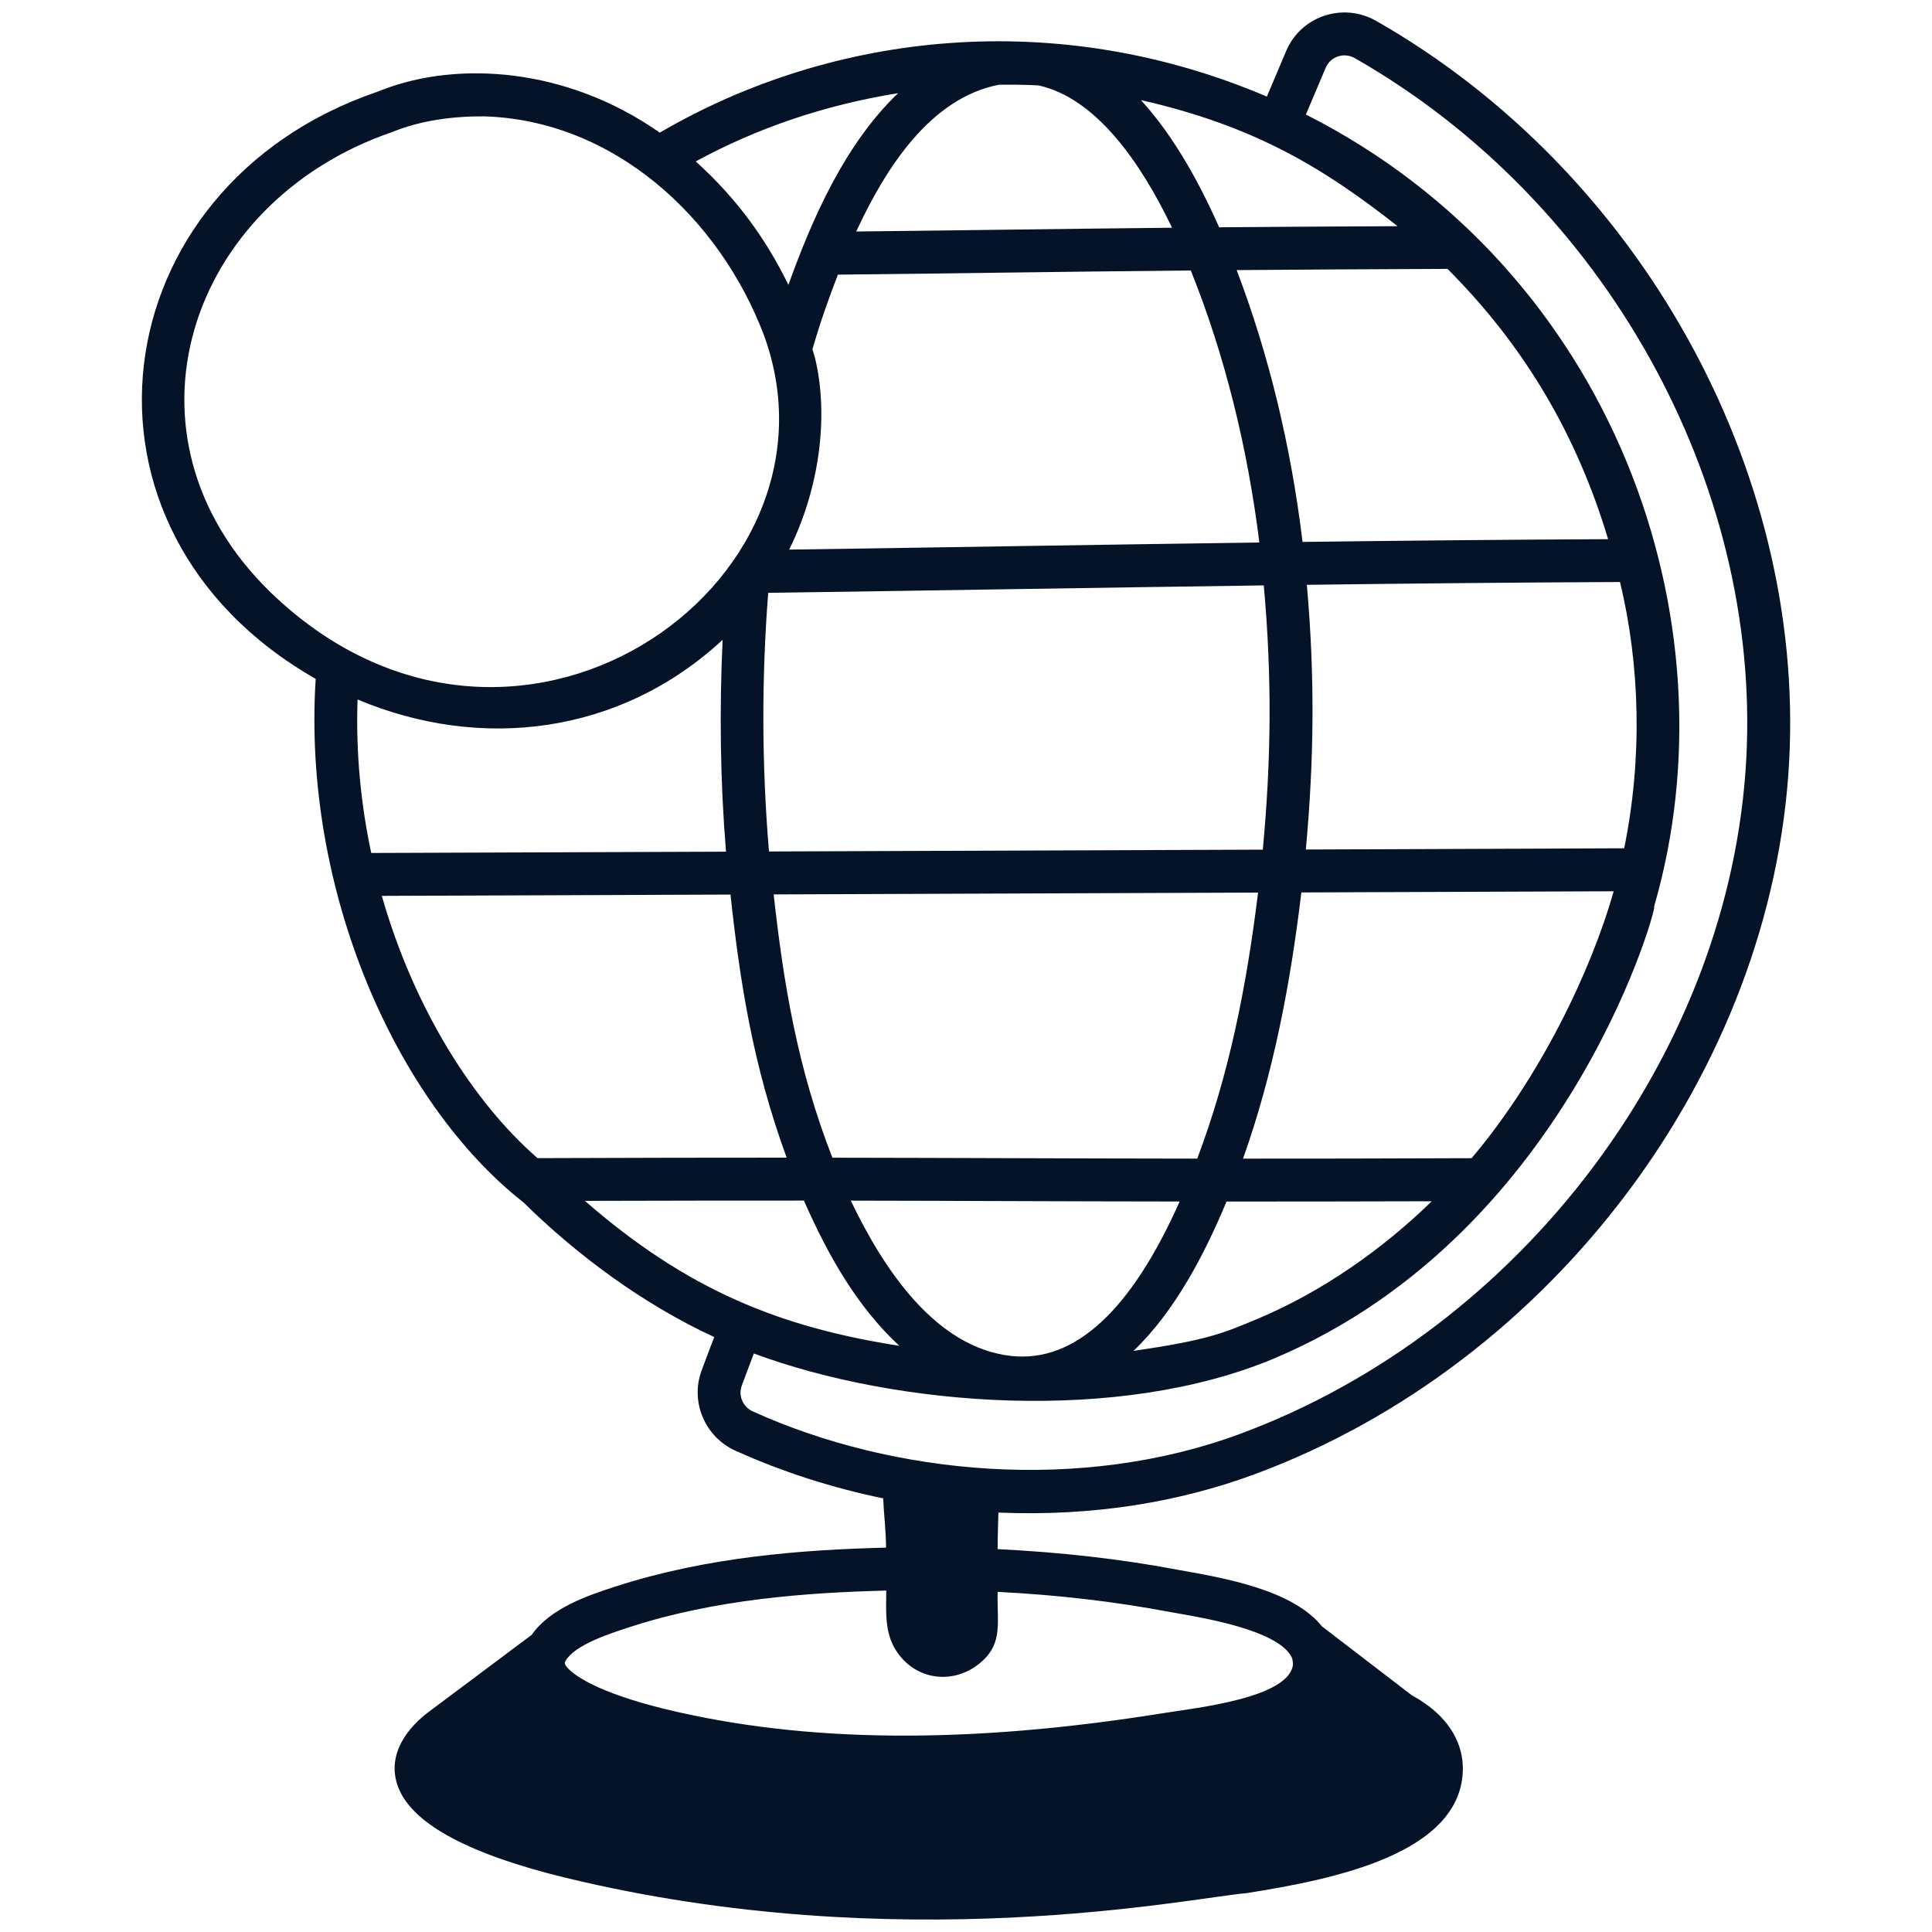 <svg width="40" height="40" viewBox="0 0 40 40" fill="none" xmlns="http://www.w3.org/2000/svg">
<g clip-path="url(#clip0_1688_27547)">
<g clip-path="url(#clip1_1688_27547)">
<path d="M28.493 0.433C27.804 0.041 26.935 0.333 26.629 1.055L26.229 2C21.894 0.15 17.263 0.643 13.66 2.746C11.723 1.389 9.48 1.264 7.939 1.851V1.85L7.81 1.901C2.068 3.862 1.095 10.954 6.536 14.055C6.255 18.439 8.208 22.829 10.835 24.892C11.958 25.998 13.332 27.011 14.787 27.682C14.64 28.064 14.548 28.317 14.525 28.378C14.287 29.022 14.594 29.749 15.224 30.034C16.203 30.477 17.234 30.805 18.285 31.022C18.305 31.427 18.337 31.625 18.346 32.042C16.619 32.085 14.647 32.23 12.738 32.849C12.195 33.025 11.396 33.289 11.008 33.848C10.947 33.894 8.697 35.577 8.839 35.47C8.32 35.877 8.001 36.445 8.265 37.052C8.584 37.785 9.743 38.399 11.711 38.877C18.634 40.555 24.649 39.293 25.811 39.195C27.57 38.916 30.287 38.39 30.287 36.607C30.287 36.606 30.287 36.604 30.287 36.602C30.282 36.177 30.089 35.568 29.23 35.099L27.372 33.674C26.757 32.906 25.308 32.665 24.397 32.503C23.193 32.274 21.938 32.136 20.655 32.073C20.656 31.691 20.666 31.605 20.671 31.316C22.642 31.4 24.431 31.095 25.98 30.521C32.154 28.235 36.703 22.162 37.043 15.755C37.365 9.692 33.93 3.535 28.493 0.433ZM28.936 4.683C27.512 4.689 26.303 4.697 25.241 4.706C24.746 3.588 24.205 2.709 23.622 2.073C26.022 2.615 27.461 3.524 28.936 4.683ZM26.039 27.304C25.307 27.612 24.98 27.748 23.468 27.969C24.329 27.143 24.939 25.968 25.394 24.877C26.829 24.877 28.207 24.875 29.643 24.871C28.614 25.873 27.372 26.743 26.039 27.304ZM20.688 1.753C20.961 1.752 21.234 1.752 21.506 1.769C22.676 2.032 23.598 3.321 24.266 4.715C21.746 4.74 20.147 4.767 17.727 4.793C18.336 3.481 19.262 2.025 20.688 1.753ZM16.878 7.43C16.863 7.36 16.838 7.298 16.821 7.23C16.99 6.648 17.151 6.197 17.348 5.686C20.127 5.657 21.779 5.627 24.654 5.6C25.369 7.377 25.832 9.294 26.074 11.232C22.271 11.284 20.086 11.325 16.339 11.379C17.011 10.022 17.141 8.527 16.878 7.43ZM15.905 12.274C19.492 12.224 22.318 12.173 26.165 12.12C26.338 14.026 26.318 15.745 26.145 17.591L15.921 17.629C15.77 15.831 15.767 14.039 15.905 12.274ZM33.541 12.05C33.956 13.775 34.008 15.696 33.627 17.563L27.036 17.588C27.205 15.741 27.227 14.037 27.057 12.108C29.166 12.081 31.325 12.06 33.541 12.05ZM26.047 18.48C25.803 20.458 25.447 22.236 24.788 23.988C21.987 23.985 20.001 23.973 17.234 23.969C16.512 22.124 16.222 20.364 16.018 18.518L26.047 18.48ZM24.423 24.876C23.421 27.131 22.253 28.214 20.94 28.074C19.37 27.902 18.296 26.282 17.615 24.858C20.174 24.862 21.597 24.873 24.423 24.876ZM30.468 23.979C28.602 23.986 27.07 23.989 25.736 23.988C26.364 22.22 26.716 20.377 26.943 18.477L33.409 18.453C32.929 20.149 31.86 22.333 30.468 23.979ZM33.294 11.163C31.134 11.173 29.026 11.194 26.968 11.22C26.726 9.223 26.269 7.341 25.604 5.592C26.831 5.582 28.252 5.574 29.969 5.567C31.576 7.176 32.65 9.018 33.294 11.163ZM18.594 1.929C17.498 2.979 16.824 4.505 16.323 5.898C15.847 4.923 15.238 4.096 14.405 3.342C15.643 2.667 17.047 2.177 18.594 1.929ZM8.12 2.734C8.706 2.493 9.38 2.405 10.019 2.409C12.696 2.486 14.89 4.491 15.818 6.943C17.707 12.123 10.596 17.094 5.596 12.258C2.268 9.016 3.892 4.179 8.12 2.734ZM14.961 13.247C14.893 14.698 14.911 16.163 15.031 17.633L7.686 17.66C7.47 16.648 7.365 15.579 7.403 14.482C9.955 15.557 12.837 15.214 14.961 13.247ZM7.905 18.548L15.124 18.521C15.318 20.32 15.588 22.061 16.287 23.968C14.853 23.968 13.195 23.97 11.129 23.978C9.803 22.825 8.57 20.879 7.905 18.548ZM12.11 24.863C13.892 24.858 15.359 24.856 16.644 24.857C17.136 25.973 17.736 27.047 18.62 27.864C16.155 27.479 14.238 26.717 12.11 24.863ZM24.412 33.408C25 33.511 26.376 33.752 26.712 34.258C26.775 34.354 26.761 34.399 26.77 34.459C26.695 35.159 24.749 35.361 24.078 35.47C20.044 36.117 16.666 36.088 13.76 35.382C12.359 35.037 11.904 34.688 11.774 34.556C11.673 34.452 11.687 34.428 11.711 34.385C11.898 34.056 12.622 33.821 13.05 33.683C14.811 33.112 16.692 32.973 18.349 32.931C18.346 33.38 18.315 33.789 18.542 34.156C18.951 34.816 19.786 34.893 20.334 34.393C20.766 34.005 20.64 33.58 20.655 32.958C21.883 33.02 23.082 33.157 24.235 33.377L24.412 33.408ZM36.155 15.707C35.834 21.772 31.522 27.521 25.672 29.688C22.375 30.908 18.502 30.542 15.591 29.224C15.38 29.129 15.28 28.898 15.358 28.687C15.44 28.469 15.496 28.314 15.608 28.023C18.583 29.125 23.152 29.482 26.383 28.124C32.635 25.487 34.413 18.381 34.239 18.79C34.24 18.788 34.242 18.787 34.242 18.784C35.974 12.84 33.4 5.591 27.037 2.371L27.448 1.401C27.545 1.171 27.826 1.075 28.052 1.205C33.205 4.144 36.46 9.973 36.155 15.707Z" fill="#051328"/>
</g>
</g>
<defs>
<clipPath id="clip0_1688_27547">
<rect width="40" height="40" fill="white"/>
</clipPath>
<clipPath id="clip1_1688_27547">
<rect width="34.444" height="40" fill="white" transform="translate(2.777)"/>
</clipPath>
</defs>
</svg>
